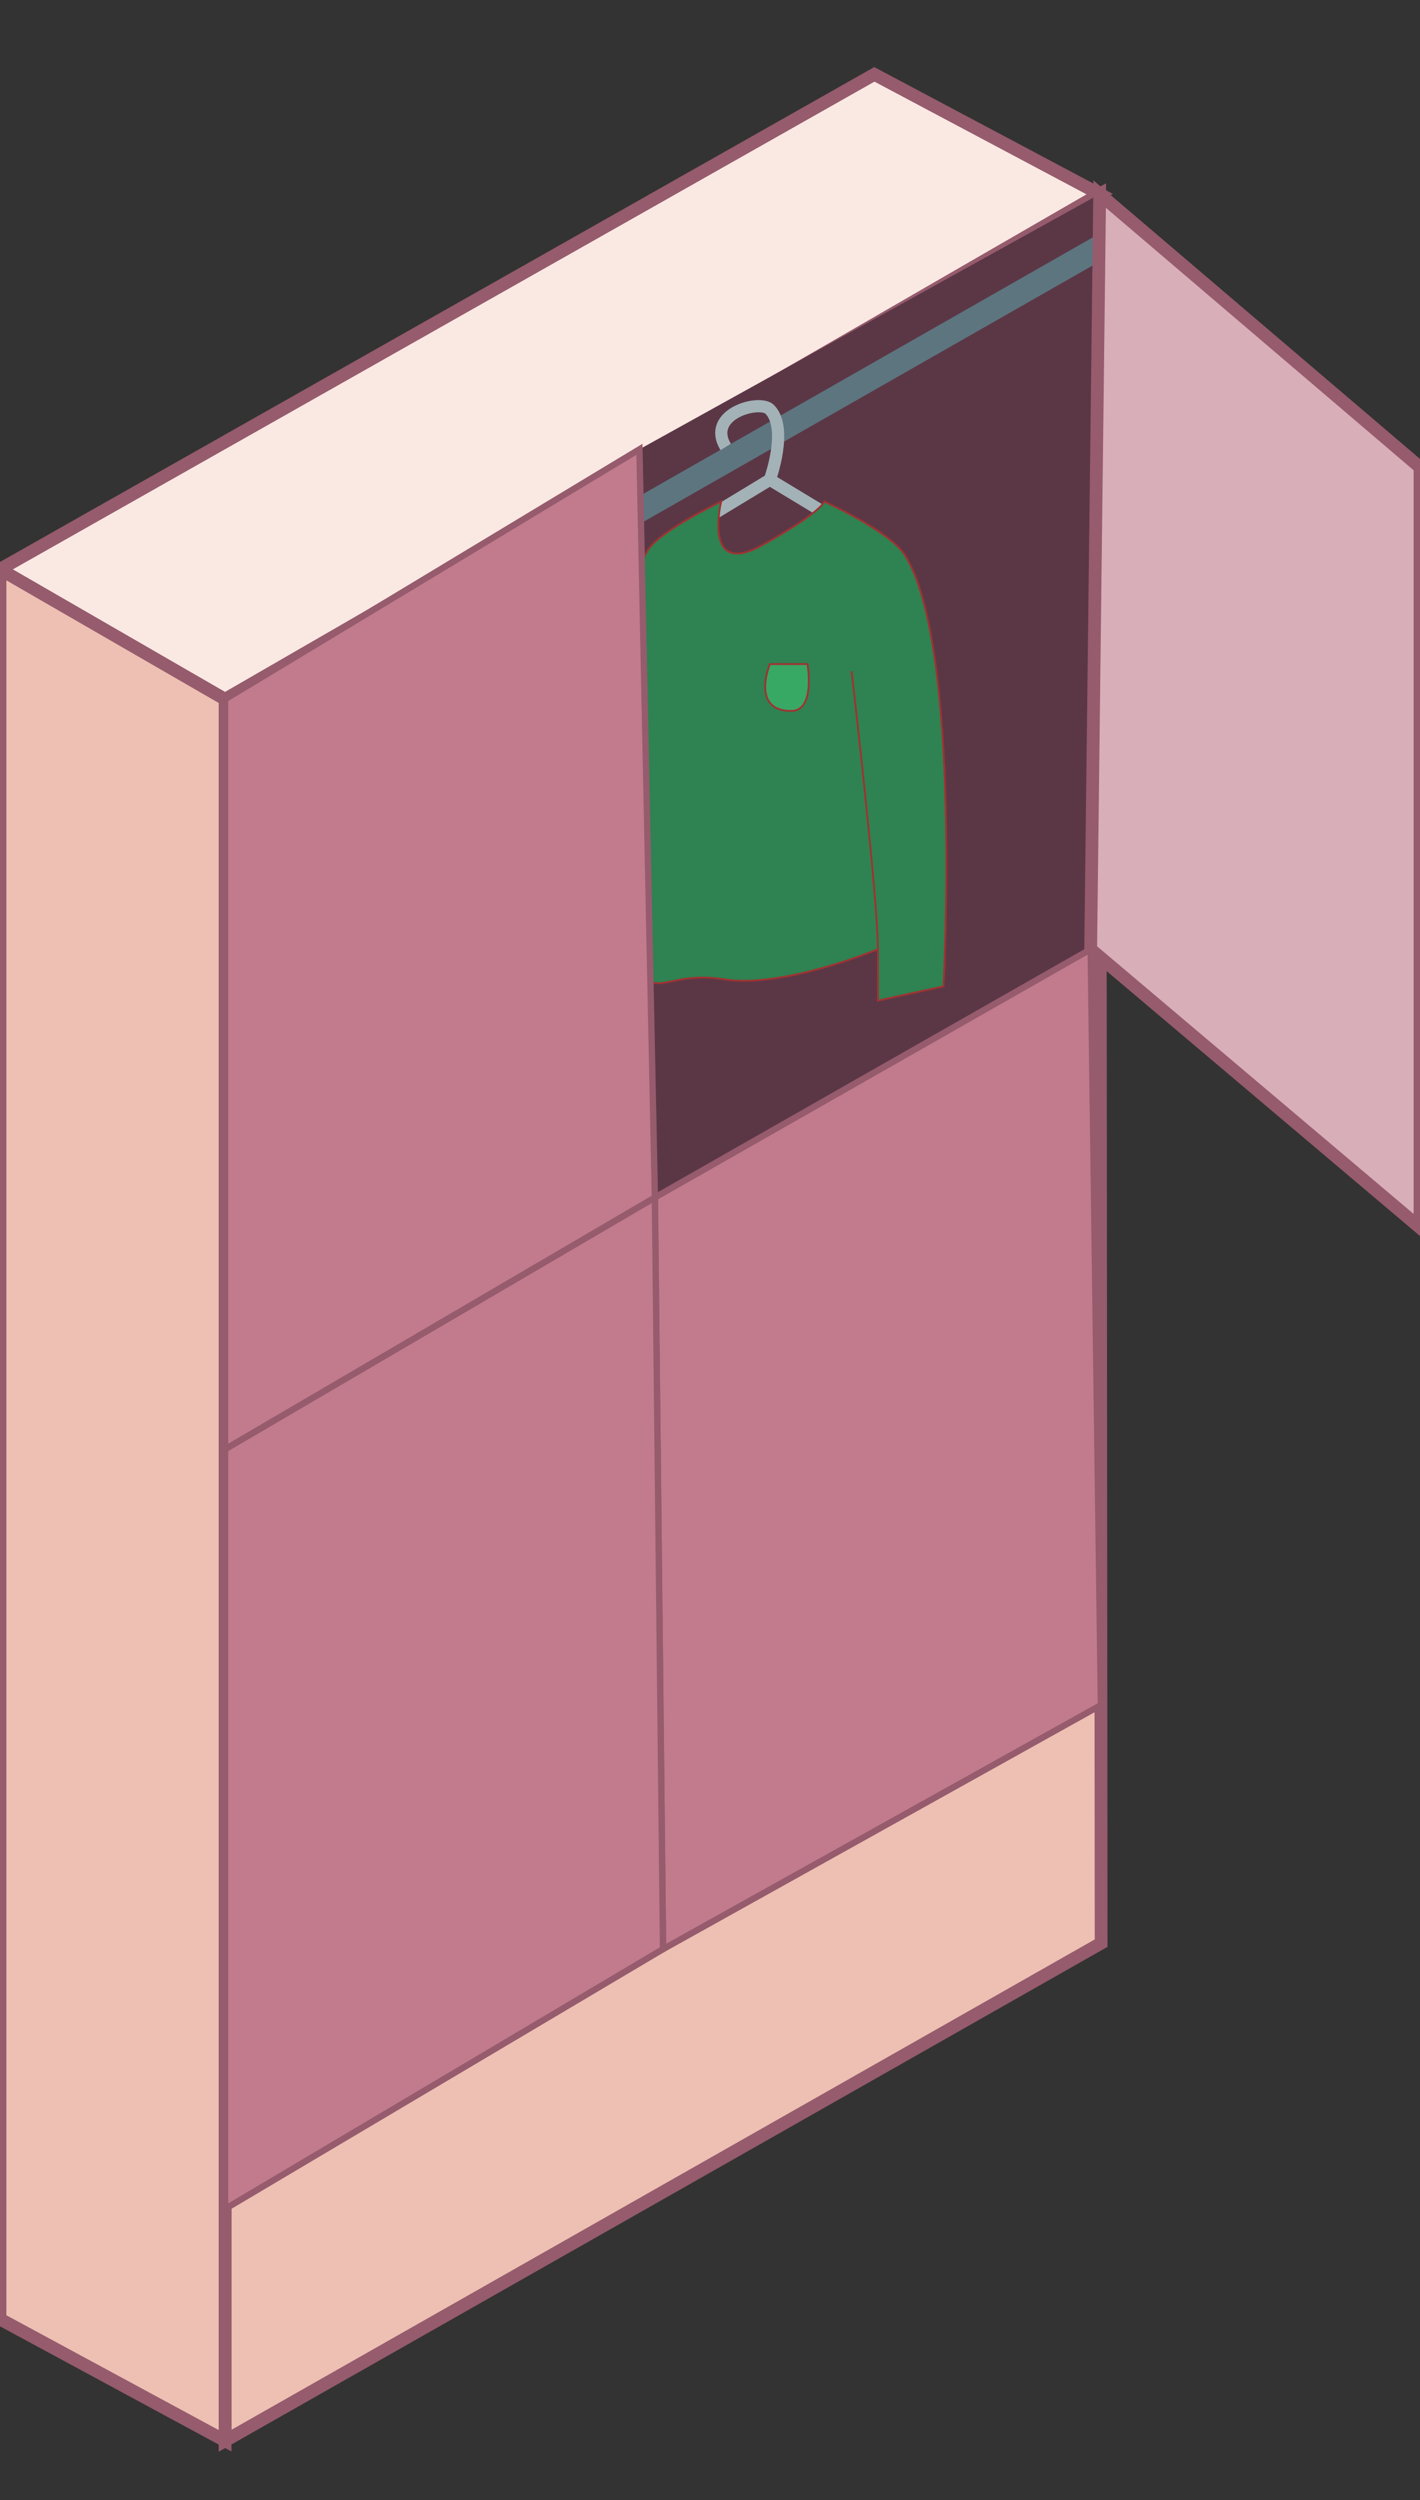<svg xmlns="http://www.w3.org/2000/svg" viewBox="0 0 116.72 205.43"><rect x="0" y="0" width="116.72" height="205.43" fill="#333333" stroke="none"/><defs><style>.cls-1{fill:#edc0b3;}.cls-1,.cls-2,.cls-4,.cls-6{stroke:#965b6d;}.cls-1,.cls-2,.cls-4,.cls-5,.cls-6,.cls-7,.cls-8,.cls-9{stroke-miterlimit:10;}.cls-1,.cls-2,.cls-6{stroke-width:1.05px;}.cls-2{fill:#fae9e3;}.cls-3{fill:#5b3746;}.cls-4{fill:#c17b8d;stroke-width:0.52px;}.cls-5,.cls-7{fill:none;}.cls-5{stroke:#5d757f;stroke-width:2px;}.cls-6{fill:#d8aeb9;}.cls-7{stroke:#a3b2b7;}.cls-8{fill:#2f8251;}.cls-8,.cls-9{stroke:#a03232;stroke-width:0.15px;}.cls-9{fill:#38a865;}</style></defs><title>closet</title><g id="furnish"><polygon class="cls-1" points="18.5 200.56 18.5 55.81 90.39 15.95 90.51 159.67 18.5 200.56"/><polygon class="cls-1" points="0 190.56 18.5 200.56 18.5 55.81 0 46.78 0 190.56"/><polygon class="cls-2" points="90.39 15.95 71.87 6.11 0 46.78 18.5 57.46 90.39 15.95"/><polygon class="cls-3" points="52.56 36.92 53.83 98.4 89.65 78 90.39 15.95 52.56 36.92"/><polygon class="cls-4" points="53.83 98.4 54.5 160.16 90.49 140.11 89.65 78 53.83 98.4"/><polygon class="cls-4" points="18.5 119.08 53.83 98.4 54.5 160.16 18.5 181.51 18.5 119.08"/><path class="cls-5" d="M47.52,44.79l45-25.67"/><polygon class="cls-6" points="116.72 38.4 90.39 15.95 89.65 78 116.72 100.88 116.72 38.4"/><path class="cls-7" d="M59.65,36.73C58,34,62.46,32.79,63.28,33.65c1.53,1.58,0,5.77,0,5.77l8.88,5.37"/><line class="cls-7" x1="63.28" y1="39.42" x2="57.37" y2="43"/><path class="cls-8" d="M59.28,41.21s-1.57,6.34,3.38,3.58,5.09-3.58,5.09-3.58,5.41,2.44,6.64,4.42c4.69,7.51,3.16,35.42,3.16,35.42l-5.39,1.17V78s-7.82,3.25-12.66,2.47-6.12,2.13-6.93-1.74-3.79-26.3.67-33.51C54.24,43.6,59.28,41.21,59.28,41.21Z"/><polygon class="cls-4" points="18.5 57.46 52.56 36.92 53.83 98.4 18.5 119.08 18.5 57.46"/><path class="cls-8" d="M70,55.15S72.16,73.79,72.16,78"/><path class="cls-9" d="M63.28,54.57h3.09s.69,3.85-1.34,3.85C61.68,58.42,63.28,54.57,63.28,54.57Z"/></g></svg>